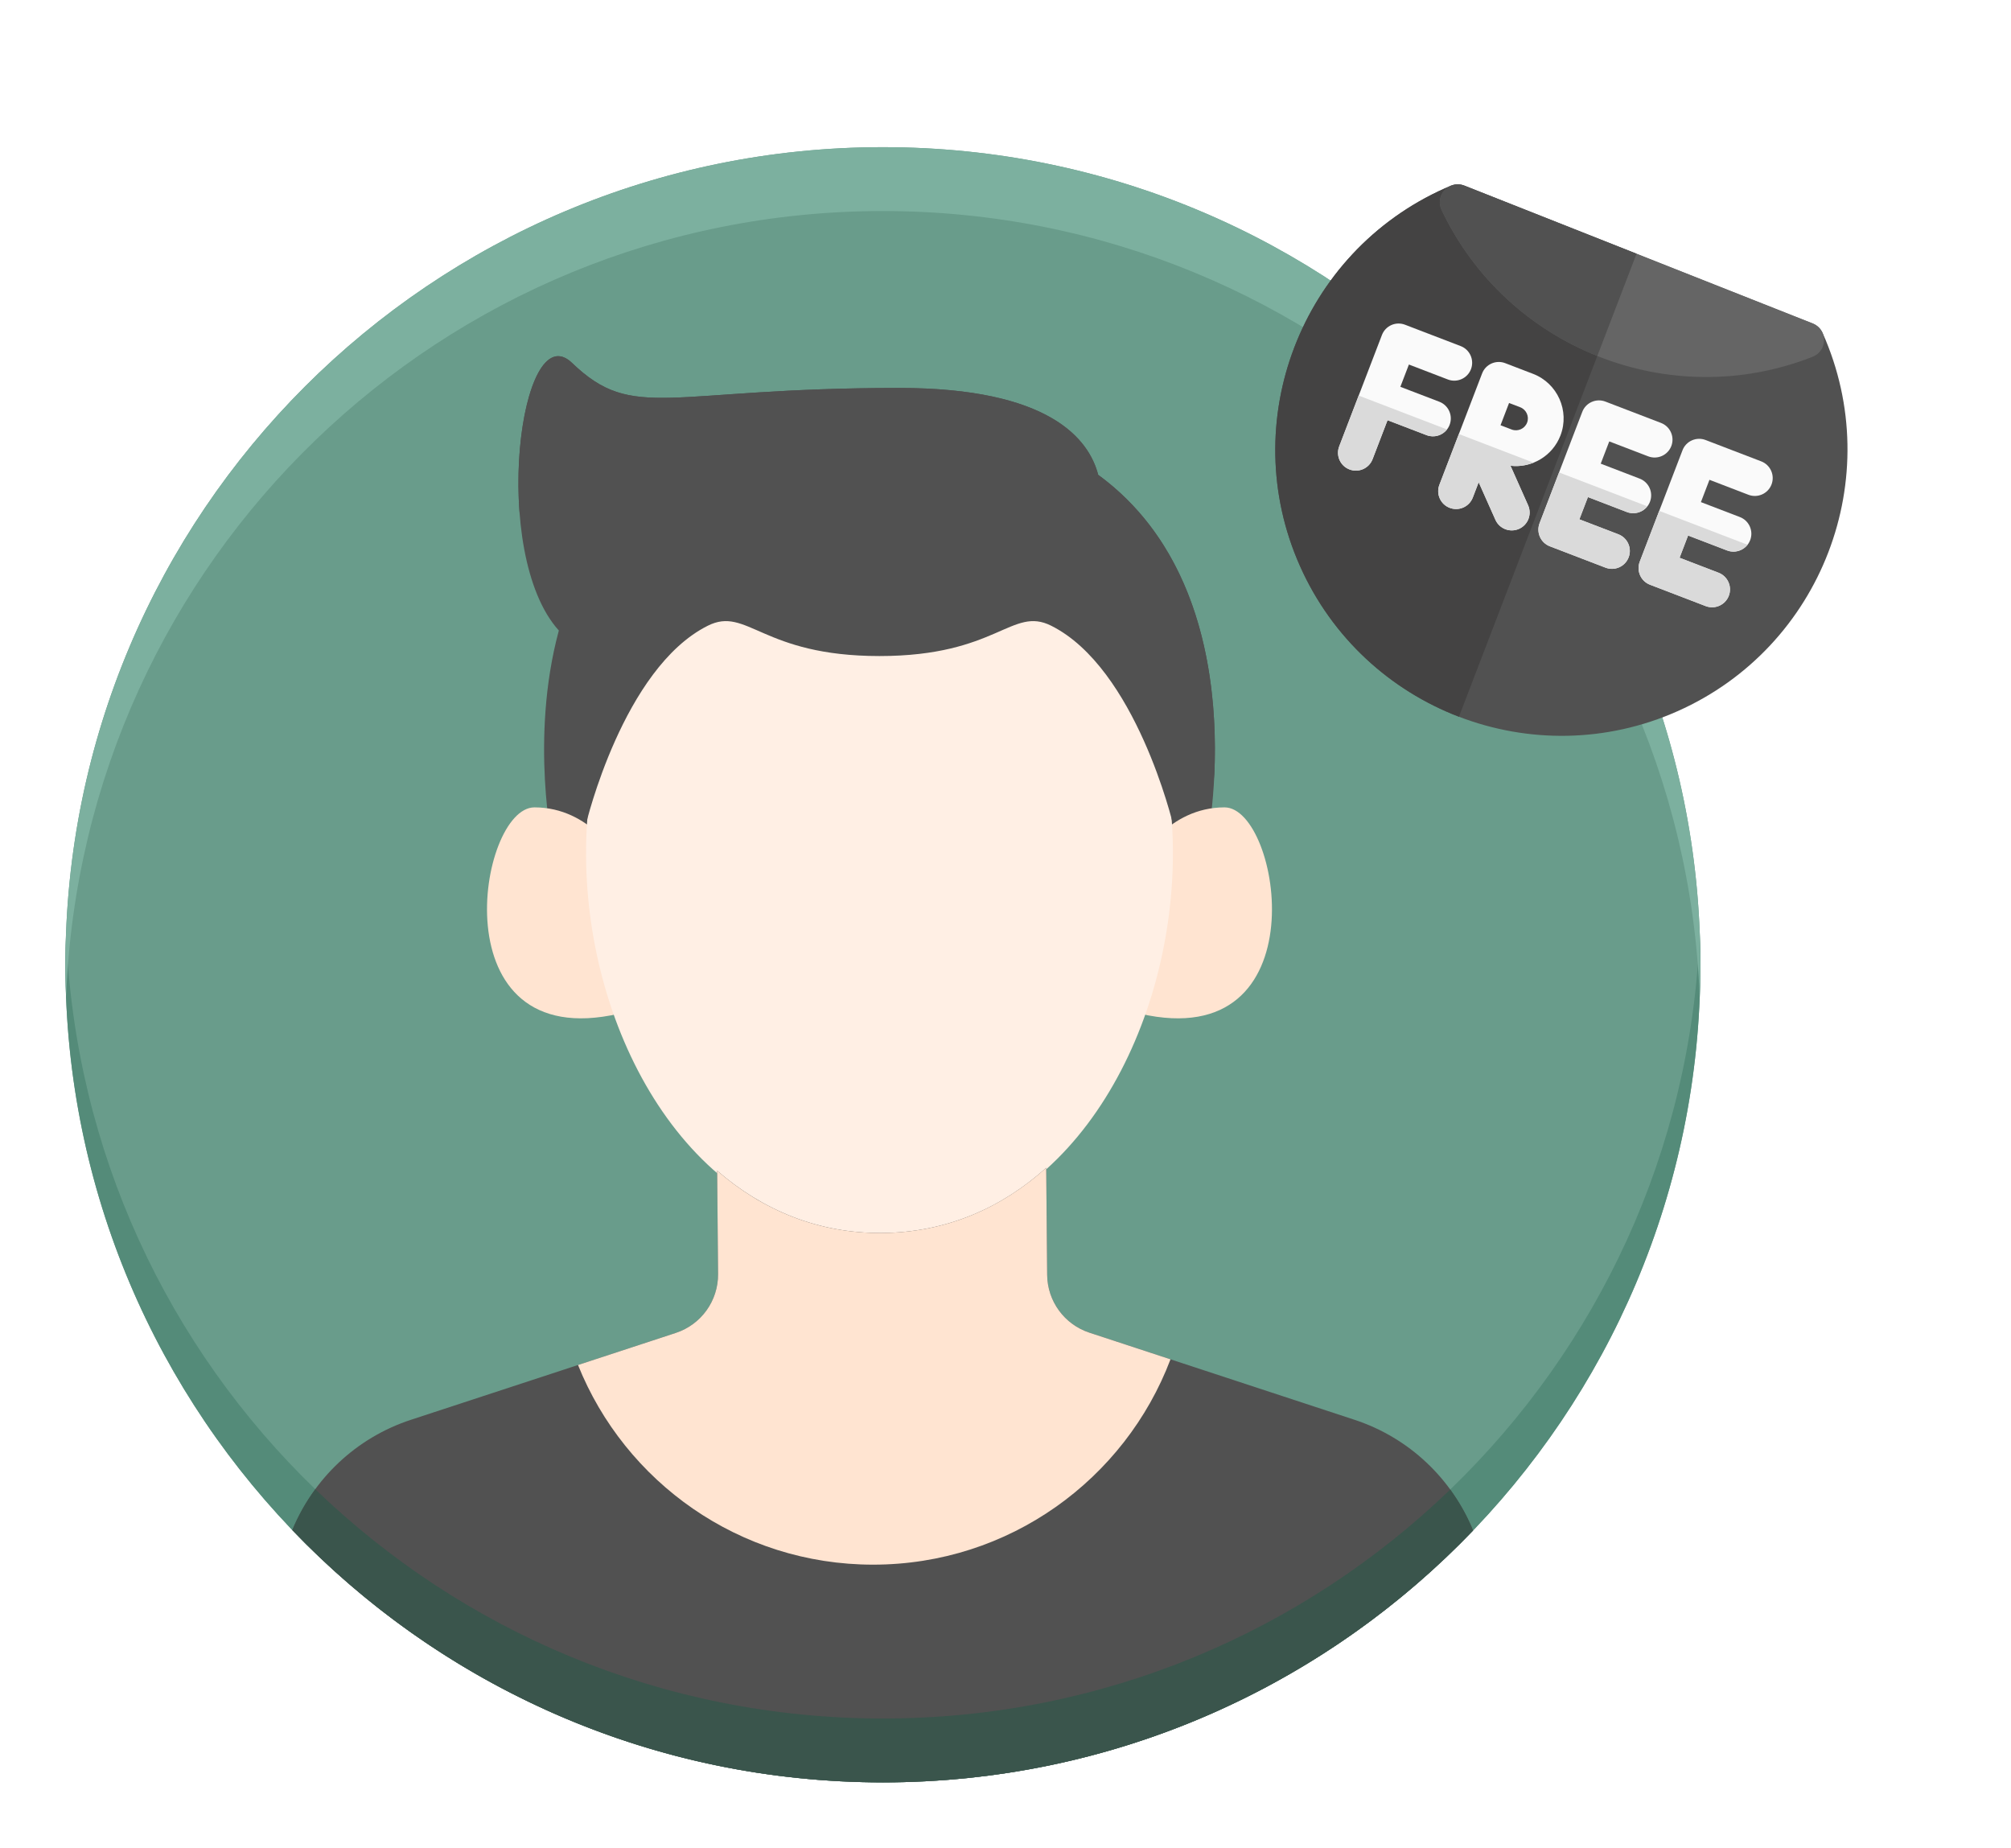 <svg width="123" height="113" viewBox="0 0 123 113" fill="none" xmlns="http://www.w3.org/2000/svg">
<g filter="url(#filter0_d)">
<g clip-path="url(#clip0)">
<path d="M104.001 55C104.001 82.614 81.615 104.999 54.002 104.999C26.387 104.999 4.002 82.614 4.002 55C4.002 27.385 26.387 5 54.002 5C81.615 5 104.001 27.385 104.001 55Z" fill="#699C8B"/>
<path d="M54.002 101.093C27.042 101.093 5.069 79.754 4.043 53.047C4.018 53.695 4.002 54.345 4.002 55C4.002 82.613 26.387 104.999 54.002 104.999C81.615 104.999 104.001 82.613 104.001 55C104.001 54.345 103.984 53.695 103.959 53.047C102.933 79.754 80.961 101.093 54.002 101.093Z" fill="#548B79"/>
<path d="M67.169 25.036C66.601 22.839 64.176 19.724 54.987 19.724C40.79 19.724 38.768 21.827 34.99 18.196C31.803 15.133 29.93 29.875 34.181 34.558C32.387 41.189 33.822 47.831 33.822 47.831H73.766C73.765 47.831 77.117 32.316 67.169 25.036Z" fill="#515151"/>
<path d="M34.99 21.741C38.768 25.372 40.789 23.269 54.986 23.269C64.176 23.269 66.601 26.384 67.169 28.582C72.46 32.453 73.989 38.653 74.26 43.611C74.527 38.482 73.834 29.914 67.169 25.037C66.601 22.839 64.176 19.725 54.986 19.725C40.789 19.725 38.768 21.827 34.99 18.196C32.895 16.182 31.369 21.861 31.775 27.32C32.069 23.284 33.355 20.17 34.99 21.741Z" fill="#515151"/>
<path d="M37.855 48.528C37.855 48.528 36.133 45.374 32.689 45.374C29.245 45.374 26.805 60.516 37.855 57.992V48.528Z" fill="#FFE4D1"/>
<path d="M69.731 48.528C69.731 48.528 71.452 45.374 74.896 45.374C78.341 45.374 80.78 60.516 69.731 57.992V48.528Z" fill="#FFE4D1"/>
<path d="M53.793 28.239C27.407 28.239 32.452 71.513 53.793 71.513C75.133 71.513 80.178 28.239 53.793 28.239Z" fill="#FFEFE4"/>
<path d="M53.793 25.884C53.793 25.884 35.846 23.352 35.846 46.379C35.846 46.379 38.105 36.862 43.29 34.266C45.704 33.057 46.589 36.12 53.793 36.12C60.997 36.12 61.882 33.057 64.296 34.266C69.48 36.862 71.739 46.379 71.739 46.379C71.739 23.352 53.793 25.884 53.793 25.884Z" fill="#515151"/>
<path d="M90.099 89.593C88.817 86.451 86.211 83.932 82.846 82.825L66.632 77.498C65.102 76.995 64.063 75.574 64.049 73.963L63.991 67.416C61.281 69.856 57.907 71.368 53.962 71.403C50.017 71.437 46.618 69.984 43.864 67.593L43.92 73.911C43.935 75.546 42.889 77.003 41.335 77.513L25.128 82.828C21.77 83.93 19.167 86.438 17.879 89.57C26.981 99.077 39.799 104.999 54.001 104.999C68.19 104.999 80.998 99.087 90.099 89.593Z" fill="#515151"/>
<path d="M55.748 104.966C56.035 104.956 56.323 104.947 56.609 104.932C56.779 104.924 56.947 104.91 57.116 104.9C57.378 104.884 57.641 104.87 57.902 104.849C58.079 104.835 58.255 104.817 58.432 104.802C58.684 104.78 58.935 104.759 59.186 104.733C59.367 104.715 59.547 104.692 59.727 104.671C59.972 104.644 60.216 104.617 60.46 104.586C60.643 104.562 60.825 104.535 61.007 104.509C61.246 104.475 61.486 104.442 61.725 104.406C61.907 104.377 62.088 104.345 62.269 104.316C62.507 104.276 62.744 104.238 62.98 104.194C63.16 104.162 63.34 104.126 63.521 104.091C63.756 104.046 63.99 104.001 64.223 103.953C64.403 103.916 64.58 103.875 64.759 103.837C64.992 103.785 65.225 103.734 65.457 103.68C65.633 103.639 65.809 103.595 65.984 103.552C66.216 103.495 66.448 103.438 66.68 103.377C66.853 103.331 67.025 103.283 67.198 103.237C67.429 103.174 67.66 103.11 67.891 103.044C68.06 102.995 68.229 102.943 68.398 102.893C68.629 102.823 68.86 102.754 69.09 102.681C69.256 102.629 69.42 102.575 69.585 102.52C69.816 102.445 70.047 102.369 70.276 102.289C70.438 102.234 70.598 102.176 70.759 102.119C70.99 102.038 71.221 101.954 71.451 101.869C71.608 101.81 71.765 101.75 71.922 101.69C72.152 101.601 72.381 101.512 72.61 101.42C72.764 101.359 72.917 101.295 73.07 101.233C73.3 101.137 73.53 101.04 73.758 100.942C73.907 100.879 74.055 100.814 74.202 100.748C74.433 100.647 74.662 100.543 74.891 100.438C75.035 100.371 75.178 100.305 75.32 100.237C75.552 100.128 75.783 100.017 76.013 99.904C76.15 99.837 76.287 99.769 76.423 99.7C76.656 99.583 76.887 99.464 77.118 99.344C77.25 99.275 77.382 99.206 77.513 99.135C77.746 99.011 77.977 98.885 78.207 98.758C78.334 98.688 78.46 98.617 78.587 98.545C78.819 98.414 79.051 98.28 79.281 98.144C79.402 98.073 79.523 98.002 79.644 97.93C79.878 97.79 80.111 97.648 80.342 97.504C80.456 97.433 80.571 97.362 80.684 97.29C80.919 97.141 81.153 96.99 81.385 96.837C81.493 96.766 81.601 96.696 81.709 96.624C81.945 96.467 82.179 96.307 82.412 96.146C82.513 96.075 82.615 96.006 82.716 95.935C82.954 95.768 83.19 95.598 83.424 95.427C83.518 95.359 83.612 95.291 83.705 95.222C83.945 95.044 84.183 94.864 84.42 94.681C84.505 94.617 84.591 94.552 84.675 94.486C84.919 94.297 85.159 94.105 85.398 93.912C85.475 93.85 85.553 93.789 85.629 93.726C85.876 93.524 86.121 93.319 86.364 93.111C86.43 93.055 86.496 93.001 86.561 92.945C86.814 92.727 87.065 92.506 87.314 92.284C87.368 92.235 87.423 92.188 87.476 92.139C87.736 91.905 87.993 91.668 88.247 91.428C88.288 91.389 88.331 91.351 88.372 91.313C88.642 91.057 88.909 90.796 89.175 90.534C89.198 90.51 89.222 90.488 89.246 90.465C89.532 90.18 89.815 89.892 90.095 89.6C90.097 89.599 90.098 89.597 90.099 89.596C89.736 88.705 89.262 87.867 88.699 87.094C79.708 95.761 67.477 101.093 54.001 101.093C40.514 101.093 28.276 95.753 19.284 87.073C18.72 87.844 18.244 88.681 17.879 89.57C17.881 89.573 17.885 89.576 17.887 89.578C18.165 89.868 18.447 90.155 18.731 90.439C18.763 90.471 18.797 90.502 18.829 90.534C19.085 90.787 19.343 91.039 19.605 91.287C19.657 91.337 19.711 91.385 19.763 91.434C20.007 91.663 20.252 91.891 20.5 92.115C20.566 92.175 20.633 92.233 20.7 92.293C20.936 92.505 21.173 92.715 21.414 92.921C21.491 92.988 21.572 93.054 21.65 93.12C21.881 93.317 22.112 93.512 22.347 93.703C22.435 93.776 22.526 93.847 22.614 93.919C22.842 94.102 23.069 94.285 23.299 94.464C23.396 94.54 23.495 94.613 23.593 94.689C23.817 94.861 24.043 95.033 24.271 95.202C24.375 95.279 24.482 95.356 24.587 95.433C24.81 95.595 25.034 95.756 25.259 95.915C25.372 95.994 25.486 96.072 25.6 96.151C25.82 96.304 26.043 96.456 26.267 96.606C26.386 96.685 26.505 96.763 26.625 96.841C26.846 96.986 27.067 97.13 27.29 97.272C27.416 97.351 27.542 97.429 27.669 97.508C27.889 97.645 28.109 97.78 28.33 97.912C28.462 97.991 28.595 98.069 28.727 98.147C28.946 98.275 29.167 98.403 29.389 98.529C29.525 98.607 29.662 98.682 29.799 98.758C30.02 98.88 30.241 99.002 30.463 99.12C30.604 99.196 30.746 99.27 30.887 99.344C31.108 99.459 31.329 99.573 31.552 99.685C31.698 99.759 31.845 99.832 31.992 99.904C32.213 100.012 32.435 100.12 32.657 100.224C32.808 100.296 32.959 100.367 33.111 100.436C33.332 100.538 33.553 100.638 33.776 100.737C33.932 100.805 34.087 100.874 34.244 100.941C34.465 101.037 34.687 101.13 34.911 101.222C35.07 101.288 35.231 101.354 35.392 101.419C35.613 101.507 35.835 101.594 36.058 101.68C36.222 101.743 36.386 101.806 36.552 101.867C36.775 101.95 36.998 102.031 37.222 102.111C37.389 102.17 37.556 102.23 37.724 102.288C37.948 102.365 38.172 102.439 38.397 102.513C38.568 102.569 38.739 102.625 38.911 102.679C39.135 102.75 39.36 102.818 39.585 102.886C39.76 102.939 39.934 102.991 40.11 103.042C40.335 103.107 40.562 103.169 40.788 103.232C40.965 103.28 41.142 103.329 41.319 103.376C41.547 103.434 41.775 103.491 42.003 103.547C42.182 103.592 42.361 103.637 42.541 103.679C42.77 103.732 42.999 103.782 43.229 103.833C43.411 103.872 43.593 103.914 43.776 103.952C44.006 103.999 44.237 104.043 44.467 104.088C44.651 104.123 44.835 104.16 45.02 104.194C45.251 104.236 45.485 104.274 45.718 104.313C45.904 104.344 46.088 104.376 46.275 104.405C46.51 104.442 46.747 104.474 46.983 104.507C47.169 104.533 47.353 104.561 47.539 104.585C47.779 104.615 48.021 104.642 48.263 104.67C48.447 104.691 48.63 104.714 48.814 104.733C49.062 104.758 49.31 104.779 49.559 104.801C49.738 104.817 49.917 104.834 50.098 104.849C50.358 104.87 50.619 104.883 50.881 104.9C51.05 104.911 51.221 104.924 51.391 104.932C51.681 104.947 51.974 104.957 52.265 104.966C52.408 104.971 52.549 104.979 52.692 104.982C53.126 104.994 53.563 105 54.001 105C54.438 105 54.874 104.994 55.309 104.983C55.456 104.979 55.601 104.971 55.748 104.966Z" fill="#3A554C"/>
<path d="M53.404 91.685C61.718 91.685 68.81 86.467 71.592 79.128L66.631 77.498C65.101 76.995 64.062 75.573 64.048 73.963L63.99 67.416C61.279 69.855 57.907 71.368 53.962 71.403C50.016 71.437 46.617 69.984 43.864 67.593L43.92 73.911C43.934 75.546 42.889 77.003 41.335 77.513L35.353 79.475C38.225 86.63 45.222 91.685 53.404 91.685Z" fill="#FFE4D1"/>
<path d="M54.002 8.906C80.961 8.906 102.933 30.245 103.959 56.953C103.984 56.304 104.001 55.654 104.001 55C104.001 27.386 81.615 5 54.002 5C26.387 5 4.002 27.386 4.002 55C4.002 55.654 4.018 56.304 4.043 56.953C5.069 30.245 27.042 8.906 54.002 8.906Z" fill="#7CB09F"/>
</g>
<g clip-path="url(#clip1)">
<path d="M111.485 16.378L111.479 16.365C111.363 16.104 111.148 15.898 110.883 15.793L89.564 7.361C89.334 7.269 89.079 7.26 88.841 7.332C88.687 7.38 88.54 7.442 88.378 7.515C79.563 11.442 75.587 21.807 79.514 30.622C83.442 39.436 93.807 43.412 102.622 39.485C111.436 35.558 115.412 25.193 111.485 16.378Z" fill="#515151"/>
<path d="M111.567 16.797C111.569 16.349 111.293 15.945 110.878 15.779L89.56 7.347C89.141 7.183 88.665 7.289 88.359 7.617C88.057 7.939 87.978 8.41 88.157 8.811L88.167 8.833C92.181 17.312 102.156 21.258 110.876 17.814C111.293 17.65 111.568 17.245 111.567 16.797Z" fill="#656565"/>
<path d="M97.697 17.77C93.638 16.148 90.166 13.052 88.168 8.833L88.158 8.811C87.979 8.41 88.058 7.938 88.359 7.618C88.438 7.533 88.527 7.465 88.624 7.41C88.545 7.442 88.464 7.477 88.379 7.515C79.564 11.442 75.588 21.807 79.515 30.622C81.479 35.028 85.051 38.227 89.235 39.831L97.697 17.77Z" fill="#444343"/>
<path d="M100.096 11.516L89.559 7.348C89.248 7.226 88.906 7.254 88.624 7.41C88.527 7.465 88.437 7.533 88.359 7.618C88.058 7.939 87.979 8.41 88.157 8.811L88.168 8.835C90.165 13.052 93.638 16.149 97.697 17.771L100.096 11.516Z" fill="#515151"/>
<path d="M98.982 28.673L96.6 27.759L97.123 26.398L99.505 27.313C100.069 27.529 100.702 27.248 100.919 26.683C101.135 26.119 100.853 25.486 100.289 25.27L97.906 24.355L98.428 22.994L100.81 23.907C101.375 24.124 102.007 23.842 102.224 23.278C102.44 22.713 102.158 22.081 101.594 21.864L98.19 20.558C97.918 20.454 97.618 20.462 97.353 20.58C97.088 20.698 96.88 20.916 96.778 21.187L95.472 24.59L95.472 24.592L95.471 24.594L94.166 27.996C94.058 28.277 94.073 28.577 94.187 28.833C94.301 29.089 94.513 29.301 94.795 29.408L98.199 30.714C98.764 30.931 99.396 30.649 99.613 30.085C99.829 29.522 99.547 28.89 98.982 28.673Z" fill="#FAFAFA"/>
<path d="M105.111 31.025L102.728 30.11L103.25 28.749L105.634 29.662C106.198 29.878 106.83 29.596 107.047 29.032C107.263 28.468 106.981 27.835 106.417 27.619L104.034 26.706L104.557 25.342L106.939 26.257C107.504 26.474 108.136 26.192 108.353 25.628C108.569 25.063 108.287 24.431 107.723 24.214L104.319 22.908C104.047 22.804 103.747 22.812 103.482 22.93C103.217 23.048 103.009 23.267 102.907 23.538L101.601 26.942L101.6 26.944L101.599 26.944L100.293 30.347C100.186 30.628 100.201 30.928 100.315 31.184C100.429 31.439 100.64 31.652 100.923 31.759L104.327 33.065C104.891 33.281 105.524 32.999 105.74 32.435C105.956 31.873 105.675 31.241 105.111 31.025Z" fill="#FAFAFA"/>
<path d="M93.464 26.9L92.387 24.483C93.678 24.632 94.957 23.897 95.444 22.63C96.02 21.128 95.265 19.436 93.765 18.861L92.063 18.208C91.791 18.104 91.491 18.112 91.226 18.23C90.961 18.348 90.754 18.566 90.651 18.837L89.355 22.217L89.337 22.263L88.04 25.644C87.932 25.925 87.947 26.225 88.061 26.481C88.175 26.737 88.386 26.949 88.669 27.056C89.233 27.273 89.866 26.991 90.082 26.427L90.442 25.489L91.466 27.787C91.711 28.338 92.358 28.586 92.91 28.341C93.461 28.098 93.71 27.451 93.464 26.9ZM92.46 22.267L91.778 22.005L92.3 20.644L92.982 20.905C93.356 21.05 93.548 21.473 93.402 21.847C93.257 22.221 92.836 22.409 92.46 22.267Z" fill="#FAFAFA"/>
<path d="M88.664 21.982C88.88 21.417 88.598 20.783 88.034 20.568L85.651 19.655L86.174 18.292L88.557 19.207C89.121 19.423 89.754 19.141 89.97 18.577C90.186 18.013 89.904 17.38 89.34 17.164L85.936 15.858C85.664 15.754 85.364 15.761 85.099 15.879C84.834 15.997 84.627 16.216 84.524 16.487L83.218 19.891L83.217 19.892L83.217 19.893L81.911 23.296C81.803 23.578 81.818 23.877 81.932 24.133C82.046 24.389 82.257 24.601 82.54 24.708C83.104 24.925 83.737 24.643 83.953 24.079L84.867 21.697L87.25 22.61C87.815 22.828 88.448 22.546 88.664 21.982Z" fill="#FAFAFA"/>
<path d="M100.758 26.964L95.357 24.892L94.167 27.998C94.059 28.279 94.075 28.578 94.189 28.834C94.303 29.09 94.514 29.302 94.796 29.41L98.201 30.716C98.765 30.932 99.398 30.65 99.614 30.086C99.722 29.805 99.707 29.505 99.593 29.249C99.479 28.994 99.267 28.781 98.985 28.674L96.6 27.76L97.122 26.399L99.504 27.314C99.964 27.489 100.47 27.334 100.758 26.964Z" fill="#DADADA"/>
<path d="M106.886 29.315L101.483 27.242L100.293 30.348C100.185 30.629 100.2 30.929 100.314 31.184C100.428 31.44 100.639 31.652 100.922 31.76L104.326 33.066C104.891 33.282 105.523 33 105.74 32.436C105.848 32.155 105.832 31.855 105.718 31.599C105.604 31.344 105.393 31.131 105.111 31.024L102.728 30.109L103.249 28.75L105.633 29.663C106.093 29.839 106.597 29.685 106.886 29.315Z" fill="#DADADA"/>
<path d="M93.796 24.294L89.229 22.542L88.038 25.646C87.93 25.927 87.946 26.227 88.06 26.483C88.174 26.739 88.385 26.951 88.667 27.058C89.231 27.275 89.864 26.993 90.081 26.429L90.44 25.491L91.464 27.789C91.71 28.34 92.357 28.588 92.908 28.343C93.46 28.097 93.708 27.45 93.462 26.898L92.386 24.482C92.871 24.539 93.356 24.47 93.796 24.294Z" fill="#DADADA"/>
<path d="M88.503 22.263L83.101 20.191L81.91 23.297C81.802 23.578 81.817 23.878 81.931 24.134C82.045 24.389 82.257 24.602 82.539 24.709C83.103 24.925 83.736 24.643 83.952 24.079L84.866 21.697L87.249 22.61C87.71 22.787 88.215 22.632 88.503 22.263Z" fill="#DADADA"/>
</g>
</g>
<defs>
<filter id="filter0_d" x="0" y="0.393" width="122.607" height="112.607" filterUnits="userSpaceOnUse" color-interpolation-filters="sRGB">
<feFlood flood-opacity="0" result="BackgroundImageFix"/>
<feColorMatrix in="SourceAlpha" type="matrix" values="0 0 0 0 0 0 0 0 0 0 0 0 0 0 0 0 0 0 127 0"/>
<feOffset dy="4"/>
<feGaussianBlur stdDeviation="2"/>
<feColorMatrix type="matrix" values="0 0 0 0 0 0 0 0 0 0 0 0 0 0 0 0 0 0 0.25 0"/>
<feBlend mode="normal" in2="BackgroundImageFix" result="effect1_dropShadow"/>
<feBlend mode="normal" in="SourceGraphic" in2="effect1_dropShadow" result="shape"/>
</filter>
<clipPath id="clip0">
<rect width="100" height="100" fill="white" transform="translate(4 5)"/>
</clipPath>
<clipPath id="clip1">
<rect width="35" height="35" fill="white" transform="translate(104.363 0.393) rotate(65.986)"/>
</clipPath>
</defs>
</svg>
